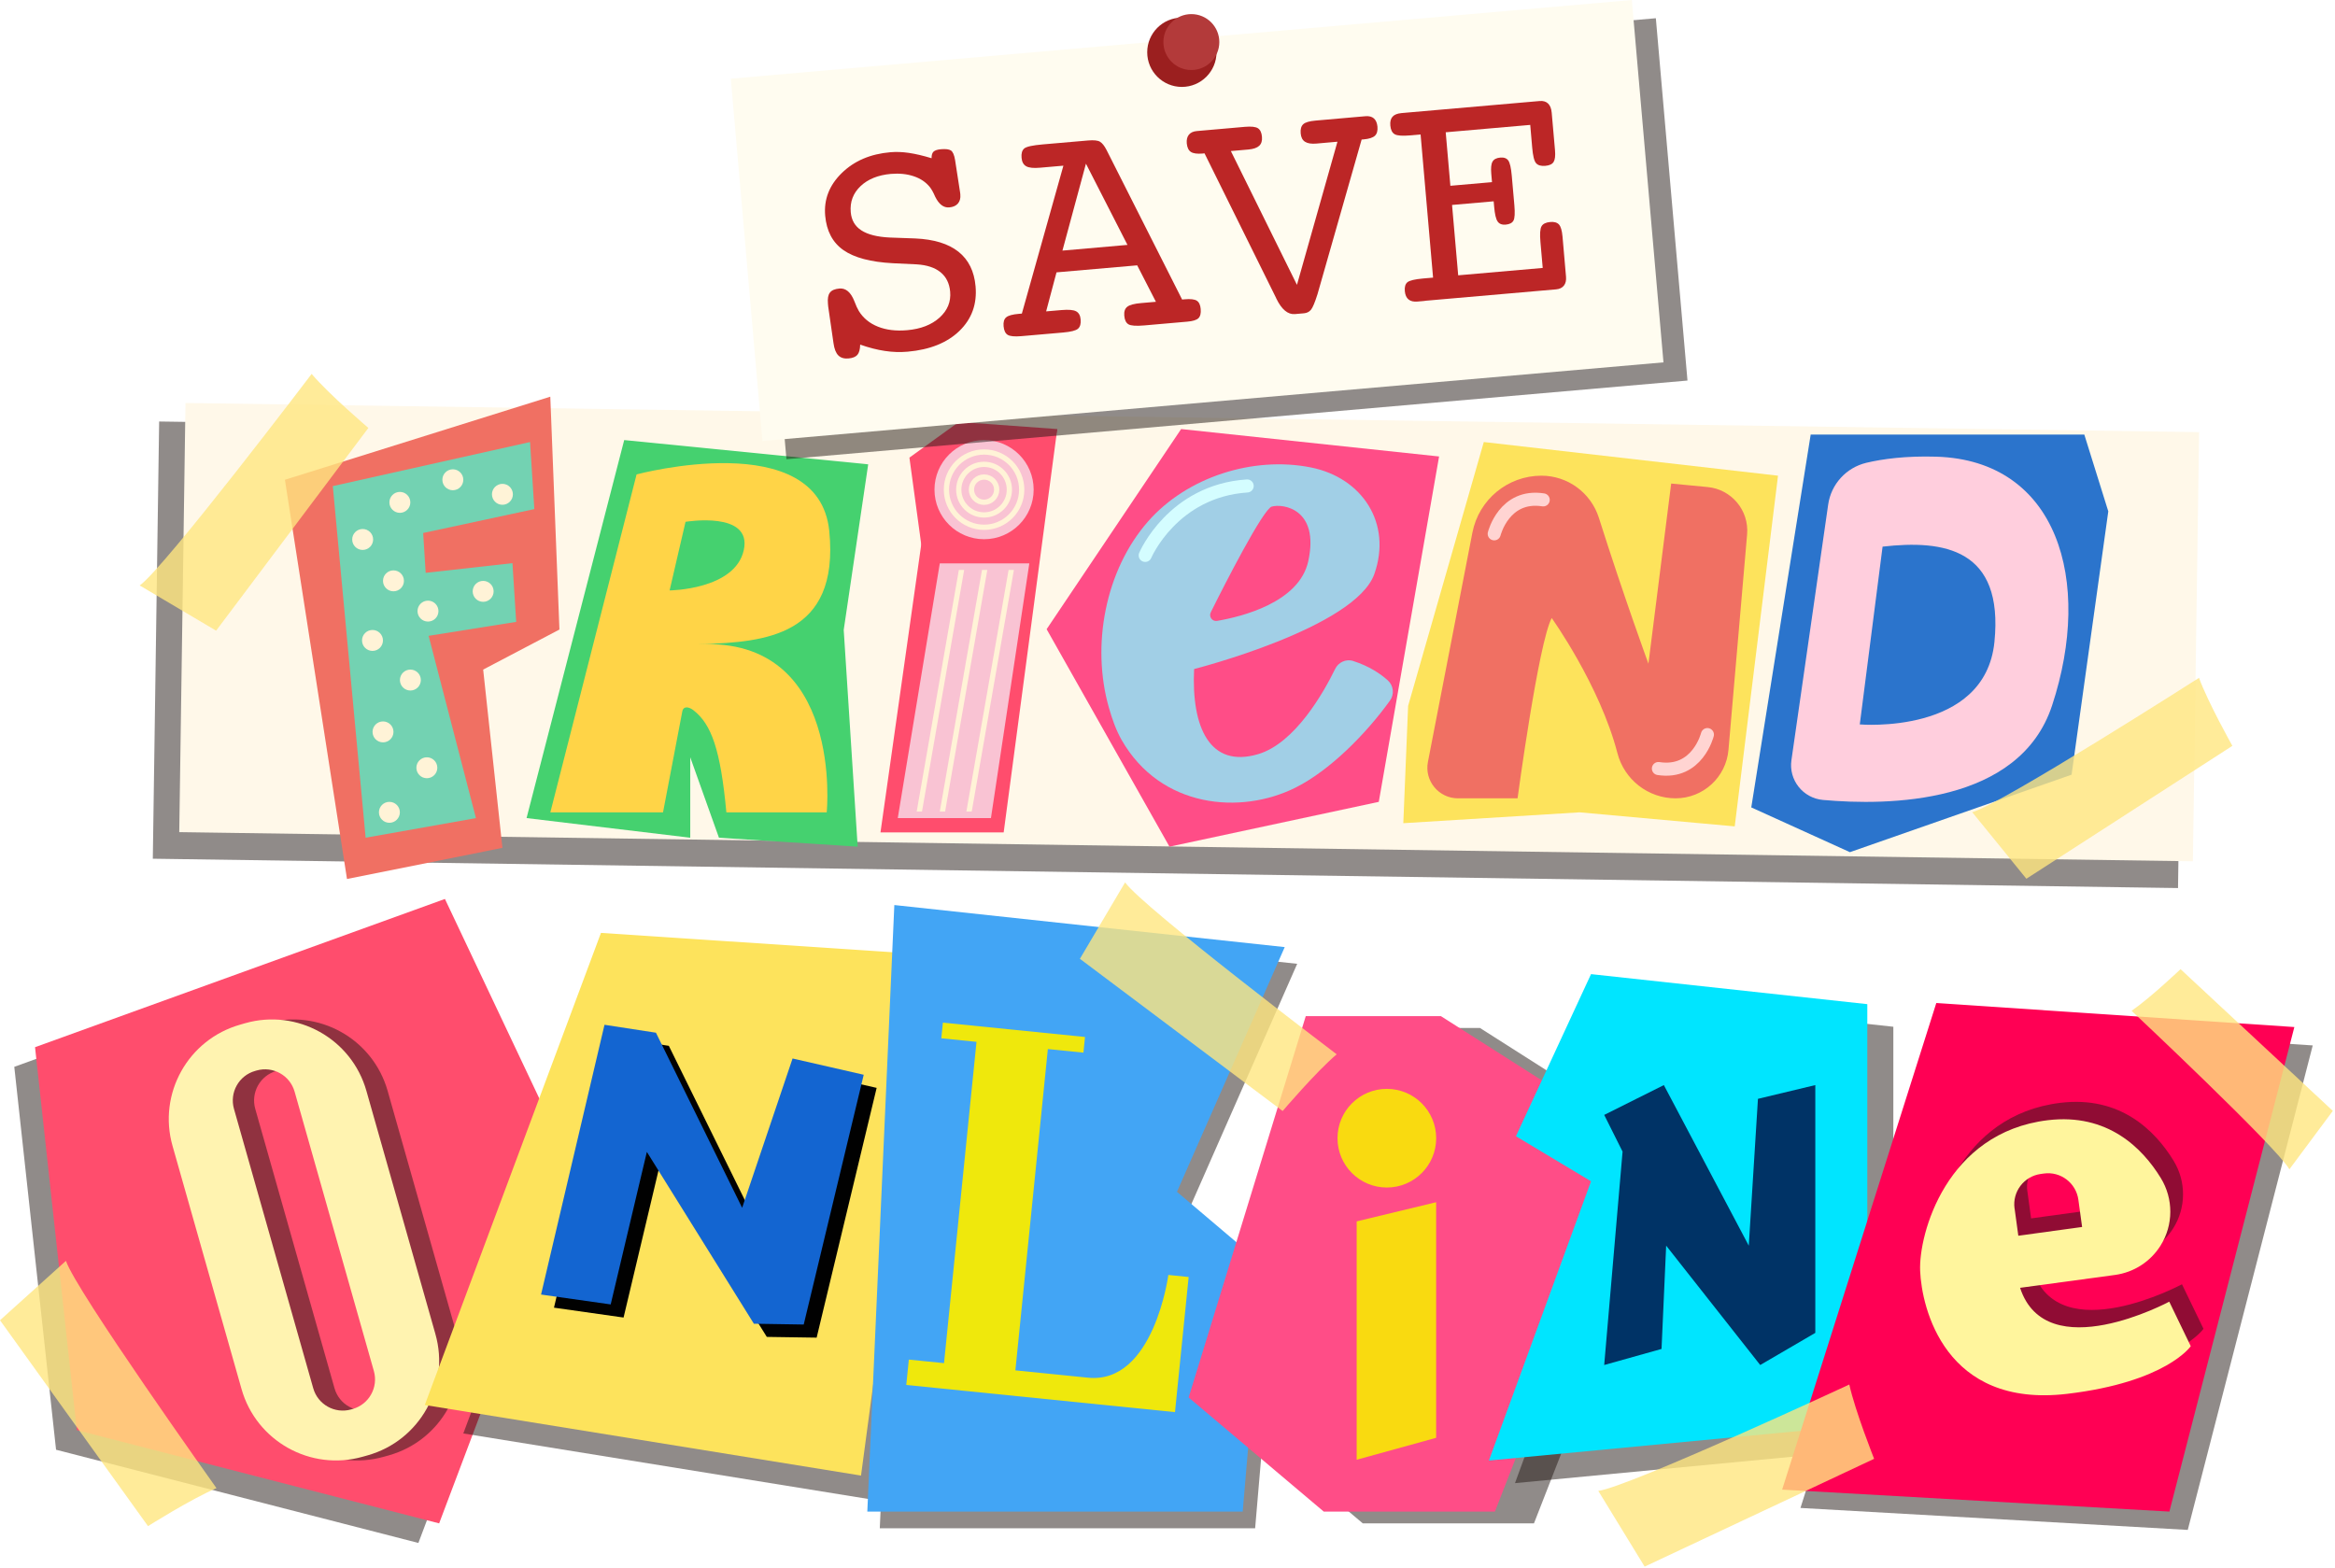 <svg width="764" height="513" viewBox="0 0 764 513" fill="none" xmlns="http://www.w3.org/2000/svg">
<g clip-path="url(#clip0_252_1421)">
<path d="M714.709 147.53L52.072 137.93L50 281L712.636 290.6L714.709 147.53Z" fill="#231815" fill-opacity="0.5"/>
<path d="M719.539 141.41L60.688 131.865L58.653 272.301L717.505 281.846L719.539 141.41Z" fill="#FFF8E9"/>
<path d="M592.447 142.203L573.008 264.211L605.279 278.859L677.811 253.503L689.822 167.335L681.976 142.203H592.447Z" fill="#2B74CC"/>
<path d="M485.492 144.647L460.73 230.992L459.154 269.373L516.846 265.819L567.592 270.418L581.757 155.662L485.492 144.647Z" fill="#FDE35C"/>
<path d="M386.46 140.402L342.451 205.892L382.649 277.058L451.13 262.394L470.859 149.374L386.46 140.402Z" fill="#FF4D87"/>
<path d="M301.675 176.436L288.088 272.396H328.398L345.924 140.402L301.675 176.436Z" fill="#FF4D6D"/>
<path d="M313.734 138.071L297.559 149.745L301.675 179.973H338.207L345.924 140.403L313.734 138.071Z" fill="#FF4D6D"/>
<path d="M204.236 144.004L172.287 267.701L225.847 274.132V247.811L235.237 274.132L280.628 277.059L276.061 206.134L284.069 151.947L204.236 144.004Z" fill="#45D16F"/>
<path d="M180.054 129.807L93.227 156.996L113.534 287.639L164.393 277.445L158.09 219.11L183.044 206.005L180.054 129.807Z" fill="#F07063"/>
<path d="M138.789 300.589L4.674 349.1L18.341 474.404L136.892 504.906L180.627 389.04L138.789 300.589Z" fill="#231815" fill-opacity="0.5"/>
<path d="M145.58 294.167L11.465 342.677L25.132 467.997L143.683 498.499L187.418 382.618L145.58 294.167Z" fill="#FF4D6D"/>
<path d="M149.408 436.531L126.833 356.971C121.993 339.896 104.226 329.975 87.15 334.831L85.542 335.297C68.466 340.137 58.545 357.904 63.401 374.98L85.976 454.539C90.816 471.615 108.583 481.536 125.659 476.68L127.267 476.23C144.343 471.39 154.264 453.623 149.408 436.547V436.531ZM122.363 461.067L121.864 461.212C116.526 462.724 110.963 459.62 109.451 454.282L83.516 362.856C82.004 357.518 85.108 351.955 90.446 350.443L90.944 350.299C96.283 348.787 101.846 351.891 103.357 357.229L129.293 448.654C130.804 453.993 127.701 459.556 122.363 461.067Z" fill="#231815" fill-opacity="0.5"/>
<path d="M142.461 436.531L119.886 356.971C115.046 339.896 97.278 329.975 80.203 334.831L78.595 335.297C61.519 340.137 51.598 357.904 56.454 374.98L79.029 454.539C83.868 471.615 101.636 481.536 118.712 476.68L120.32 476.23C137.396 471.39 147.317 453.623 142.461 436.547V436.531ZM115.4 461.067L114.901 461.212C109.563 462.724 104 459.62 102.488 454.282L76.552 362.856C75.041 357.518 78.144 351.955 83.483 350.443L83.981 350.299C89.319 348.787 94.883 351.891 96.394 357.229L122.33 448.654C123.841 453.993 120.738 459.556 115.4 461.067Z" fill="#FFF3B0"/>
<path d="M209.235 314.604L151.592 469.075L294.326 492.165L317.126 321.743L209.235 314.604Z" fill="#231815" fill-opacity="0.5"/>
<path d="M440.004 336.375L401.688 461.164L445.905 498.5H501.908L549.068 377.65L484.221 336.375H440.004Z" fill="#231815" fill-opacity="0.5"/>
<path d="M529.095 326.164L504.543 379.225L529.095 393.953L495.699 485.331L619.492 473.545V335.988L529.095 326.164Z" fill="#231815" fill-opacity="0.5"/>
<path d="M296.705 301.627L287.861 500.108H410.673L417.555 419.535L389.176 395.465L424.437 315.391L296.705 301.627Z" fill="#231815" fill-opacity="0.5"/>
<path d="M196.63 305.277L138.986 459.765L281.72 482.855L304.52 312.433L196.63 305.277Z" fill="#FDE35C"/>
<path d="M292.623 296.161L283.779 494.641H406.607L413.473 414.069L385.094 389.998L420.355 309.924L292.623 296.161Z" fill="#42A5F5"/>
<path d="M427.238 332.516L388.922 457.305L433.123 494.641H489.127L536.303 373.791L471.456 332.516H427.238Z" fill="#FF4D87"/>
<path d="M520.576 318.768L496.008 371.812L520.576 386.557L487.164 477.934L610.973 466.148V328.592L520.576 318.768Z" fill="#00E5FF"/>
<path d="M202.002 339.638L181.26 427.912L204.028 431.144L215.878 381.251L250.898 437.479L267.202 437.721L286.835 355.991L263.552 350.685L247.055 399.517L218.837 342.227L202.002 339.638Z" fill="#010101"/>
<path d="M382.279 417.188C382.279 417.188 377.536 453.012 355.99 450.825C334.428 448.654 332.225 448.429 332.225 448.429L342.853 343.288L354.494 344.462L355.009 339.333L308.508 334.638L307.994 339.767L319.506 340.925L308.878 446.066L297.365 444.908L296.529 453.205L384.45 462.097L388.92 417.879L382.279 417.204V417.188Z" fill="#EFE80C"/>
<path d="M453.766 388.599C462.682 388.599 469.91 381.372 469.91 372.456C469.91 363.54 462.682 356.312 453.766 356.312C444.851 356.312 437.623 363.54 437.623 372.456C437.623 381.372 444.851 388.599 453.766 388.599Z" fill="#F9DA10"/>
<path d="M443.895 399.678L469.894 393.407V470.506L443.895 477.677V399.678Z" fill="#F9DA10"/>
<path d="M524.883 446.677L530.896 376.845L524.883 364.834L544.403 355.074L572.187 407.621L575.194 359.576L593.959 355.074V436.161L575.934 446.677L545.159 407.621L543.647 441.419L524.883 446.677Z" fill="#003366"/>
<path d="M197.787 335.345L177.029 423.619L199.813 426.851L211.648 376.942L246.668 433.17L262.972 433.428L282.605 351.698L259.322 346.375L242.825 395.224L214.622 337.934L197.787 335.345Z" fill="#1365D1"/>
<path opacity="0.8" d="M101.972 122.346C101.972 122.346 53.959 185.697 45.711 191.582L70.714 206.375L120.527 140.033C120.527 140.033 107.728 129.147 101.972 122.362V122.346Z" fill="#FFE680"/>
<path d="M108.889 159.07L119.629 274.132L155.727 267.717L140.243 208.063L168.896 203.497L167.674 184.282L139.278 187.45L138.458 174.41L174.829 166.595L173.43 144.647L108.889 159.07Z" fill="#73D2B2"/>
<path d="M307.494 184.363L293.746 267.701H324.232L336.79 184.363H307.494Z" fill="#F9C3D3"/>
<path d="M321.984 176.452C330.944 176.452 338.207 169.188 338.207 160.228C338.207 151.268 330.944 144.004 321.984 144.004C313.023 144.004 305.76 151.268 305.76 160.228C305.76 169.188 313.023 176.452 321.984 176.452Z" fill="#F9C3D3"/>
<path d="M321.983 172.545C328.785 172.545 334.299 167.03 334.299 160.228C334.299 153.426 328.785 147.912 321.983 147.912C315.18 147.912 309.666 153.426 309.666 160.228C309.666 167.03 315.18 172.545 321.983 172.545Z" stroke="#FFF3D7" stroke-width="1.72" stroke-miterlimit="10"/>
<path d="M321.982 168.509C326.555 168.509 330.263 164.801 330.263 160.228C330.263 155.655 326.555 151.947 321.982 151.947C317.409 151.947 313.701 155.655 313.701 160.228C313.701 164.801 317.409 168.509 321.982 168.509Z" stroke="#FFF3D7" stroke-width="1.72" stroke-miterlimit="10"/>
<path d="M321.982 164.36C324.264 164.36 326.114 162.51 326.114 160.228C326.114 157.946 324.264 156.096 321.982 156.096C319.7 156.096 317.85 157.946 317.85 160.228C317.85 162.51 319.7 164.36 321.982 164.36Z" stroke="#FFF3D7" stroke-width="1.72" stroke-miterlimit="10"/>
<path d="M442.801 216.296C440.469 215.556 437.945 216.665 436.867 218.868C433.201 226.393 423.779 243.228 411.607 246.798C395.817 251.445 389.788 237.97 390.704 218.933C390.704 218.933 443.46 205.491 449.682 187.82C455.519 171.242 445.743 156.337 428.908 152.96C409.967 149.182 388.373 156.112 375.638 170.631C361.569 186.662 357.035 211.279 362.823 231.571C363.868 235.221 365.122 238.855 367.004 242.167C379.754 264.404 405.883 266.72 423.859 257.748C435.034 252.152 446.788 240.366 454.796 229.255C456.291 227.181 455.969 224.319 454.056 222.615C451.757 220.557 448.074 218 442.784 216.312L442.801 216.296ZM416.125 165.775C419.582 164.746 431.851 166.37 428.056 183.655C425.081 197.145 406.333 201.792 398.229 203.175C396.654 203.448 395.448 201.825 396.155 200.377C400.834 190.923 413.295 166.611 416.125 165.759V165.775Z" fill="#A1CFE6"/>
<path d="M481.761 174.297L467.21 249.322C466.004 255.497 470.747 261.237 477.034 261.237H496.538C496.538 261.237 503.388 210.266 507.713 202.243C507.713 202.243 523.438 224.207 529.211 246.444C531.462 255.143 539.276 261.237 548.248 261.237C557.253 261.237 564.778 254.339 565.549 245.367L571.643 174.876C572.319 167.03 566.546 160.116 558.716 159.376L546.801 158.234L539.357 217.18C539.357 217.18 531.413 195.522 523.149 169.457C520.544 161.257 512.955 155.662 504.352 155.662C493.338 155.662 483.868 163.476 481.761 174.297Z" fill="#F07063"/>
<path d="M639.546 334.236L589.105 493.451L715.825 500.638L756.714 342.099L639.546 334.236Z" fill="#231815" fill-opacity="0.5"/>
<path d="M633.547 328.222L583.107 487.453L709.811 494.641L750.7 336.085L633.547 328.222Z" fill="#FF0054"/>
<path d="M713.926 420.259C713.926 420.259 673.681 441.885 665.126 415.725L696.191 411.512C702.333 410.676 707.784 407.171 711.08 401.913C715.325 395.159 715.341 386.589 711.161 379.788C705.147 369.98 693.779 358.515 674.179 360.879C640.976 364.899 631.923 398.102 632.422 410.177C632.92 422.253 640.477 455.167 680.514 450.423C712.994 446.58 720.969 434.827 720.969 434.827L713.926 420.243V420.259ZM663.326 389.773C662.57 384.29 666.413 379.241 671.896 378.485L672.925 378.341C678.408 377.585 683.457 381.428 684.212 386.911L685.434 395.835L664.564 398.697L663.342 389.773H663.326Z" fill="#231815" fill-opacity="0.5"/>
<path d="M228.756 210.829C228.756 210.829 229.897 210.781 229.946 210.781C249.916 210.057 274.758 208.337 271.333 173.799C267.908 139.261 208.287 155.244 208.287 155.244L180.068 265.836H216.938L223.241 232.825C223.594 230.944 225.411 231.25 226.923 232.439C232.808 237.038 235.766 245.383 237.664 265.836H270.497C270.497 265.836 276.237 208.498 228.756 210.845V210.829ZM219.092 193.206L224.302 170.76C224.302 170.76 246.234 167.062 243.356 180.038C240.477 193.014 219.092 193.206 219.092 193.206Z" fill="#FFD447"/>
<path d="M709.762 425.951C709.762 425.951 669.516 447.577 660.962 421.417L692.027 417.204C698.169 416.368 703.62 412.862 706.916 407.605C711.161 400.851 711.177 392.281 706.997 385.48C700.983 375.672 689.615 364.207 670.015 366.571C636.812 370.591 627.759 403.794 628.258 415.869C628.756 427.945 636.313 460.859 676.35 456.115C708.83 452.272 716.805 440.518 716.805 440.518L709.762 425.935V425.951ZM659.145 395.449C658.39 389.966 662.233 384.917 667.716 384.161L668.745 384.017C674.228 383.261 679.276 387.104 680.032 392.587L681.254 401.511L660.384 404.373L659.162 395.449H659.145Z" fill="#FFF59D"/>
<path d="M633.53 149.439C623.577 149.149 616.052 150.162 610.634 151.449C604.073 153.025 599.137 158.427 598.172 165.1L586.145 248.759C585.213 255.255 589.924 261.172 596.452 261.767C617.676 263.681 660.736 263.327 671.429 230.863C684.903 189.958 673.117 150.613 633.514 149.439H633.53ZM652.568 210.073C649.497 240.591 608.511 237.054 608.511 237.054L615.972 178.88C636.071 176.58 655.639 179.555 652.568 210.073Z" fill="#FFCEDD"/>
<path d="M127.409 269.244C129.301 269.244 130.834 267.711 130.834 265.819C130.834 263.928 129.301 262.395 127.409 262.395C125.518 262.395 123.984 263.928 123.984 265.819C123.984 267.711 125.518 269.244 127.409 269.244Z" fill="#FFF3D7"/>
<path d="M139.663 254.66C141.555 254.66 143.088 253.127 143.088 251.235C143.088 249.344 141.555 247.811 139.663 247.811C137.772 247.811 136.238 249.344 136.238 251.235C136.238 253.127 137.772 254.66 139.663 254.66Z" fill="#FFF3D7"/>
<path d="M125.319 242.923C127.211 242.923 128.744 241.39 128.744 239.498C128.744 237.607 127.211 236.073 125.319 236.073C123.428 236.073 121.895 237.607 121.895 239.498C121.895 241.39 123.428 242.923 125.319 242.923Z" fill="#FFF3D7"/>
<path d="M134.276 225.96C136.168 225.96 137.701 224.426 137.701 222.535C137.701 220.643 136.168 219.11 134.276 219.11C132.385 219.11 130.852 220.643 130.852 222.535C130.852 224.426 132.385 225.96 134.276 225.96Z" fill="#FFF3D7"/>
<path d="M121.878 213C123.769 213 125.303 211.466 125.303 209.575C125.303 207.683 123.769 206.15 121.878 206.15C119.986 206.15 118.453 207.683 118.453 209.575C118.453 211.466 119.986 213 121.878 213Z" fill="#FFF3D7"/>
<path d="M140.034 203.4C141.926 203.4 143.459 201.867 143.459 199.976C143.459 198.084 141.926 196.551 140.034 196.551C138.143 196.551 136.609 198.084 136.609 199.976C136.609 201.867 138.143 203.4 140.034 203.4Z" fill="#FFF3D7"/>
<path d="M158.087 196.937C159.978 196.937 161.512 195.403 161.512 193.512C161.512 191.62 159.978 190.087 158.087 190.087C156.195 190.087 154.662 191.62 154.662 193.512C154.662 195.403 156.195 196.937 158.087 196.937Z" fill="#FFF3D7"/>
<path d="M128.743 193.496C130.635 193.496 132.168 191.962 132.168 190.071C132.168 188.179 130.635 186.646 128.743 186.646C126.852 186.646 125.318 188.179 125.318 190.071C125.318 191.962 126.852 193.496 128.743 193.496Z" fill="#FFF3D7"/>
<path d="M118.663 179.957C120.555 179.957 122.088 178.424 122.088 176.532C122.088 174.641 120.555 173.107 118.663 173.107C116.772 173.107 115.238 174.641 115.238 176.532C115.238 178.424 116.772 179.957 118.663 179.957Z" fill="#FFF3D7"/>
<path d="M130.835 167.817C132.726 167.817 134.26 166.284 134.26 164.393C134.26 162.501 132.726 160.968 130.835 160.968C128.944 160.968 127.41 162.501 127.41 164.393C127.41 166.284 128.944 167.817 130.835 167.817Z" fill="#FFF3D7"/>
<path d="M148.167 160.421C150.059 160.421 151.592 158.888 151.592 156.996C151.592 155.105 150.059 153.571 148.167 153.571C146.276 153.571 144.742 155.105 144.742 156.996C144.742 158.888 146.276 160.421 148.167 160.421Z" fill="#FFF3D7"/>
<path d="M164.39 165.18C166.281 165.18 167.815 163.647 167.815 161.755C167.815 159.864 166.281 158.331 164.39 158.331C162.498 158.331 160.965 159.864 160.965 161.755C160.965 163.647 162.498 165.18 164.39 165.18Z" fill="#FFF3D7"/>
<path d="M313.733 186.501L299.938 265.562H301.674L315.47 186.501H313.733Z" fill="#FFF3D7"/>
<path d="M321.308 186.501L307.496 265.562H309.233L323.045 186.501H321.308Z" fill="#FFF3D7"/>
<path d="M330.007 186.501L316.195 265.562H317.948L331.744 186.501H330.007Z" fill="#FFF3D7"/>
<path d="M488.9 174.683C488.9 174.683 492.132 161.579 504.931 163.573" stroke="#FFD4D2" stroke-width="4.277" stroke-linecap="round" stroke-linejoin="round"/>
<path d="M558.652 240.382C558.652 240.382 555.42 253.487 542.621 251.493" stroke="#FFD4D2" stroke-width="4.277" stroke-linecap="round" stroke-linejoin="round"/>
<path d="M374.705 181.742C374.705 181.742 383.645 160.646 408.069 159.022" stroke="#D4FDFF" stroke-width="4.277" stroke-linecap="round" stroke-linejoin="round"/>
<path opacity="0.8" d="M719.506 221.811C719.506 221.811 654.739 263.199 645.301 265.771L663.02 287.558L730.423 244.064C730.423 244.064 722.464 229.915 719.506 221.827V221.811Z" fill="#FFE680"/>
<path opacity="0.8" d="M437.365 345.009C437.365 345.009 374.014 296.997 368.129 288.748L353.336 313.751L419.678 363.564C419.678 363.564 430.564 350.765 437.349 345.009H437.365Z" fill="#FFE680"/>
<path opacity="0.8" d="M605.087 453.061C605.087 453.061 533.005 486.553 522.955 487.872L538.118 512.65L613.207 477.372C613.207 477.372 607 461.775 605.087 453.061Z" fill="#FFE680"/>
<path opacity="0.8" d="M70.828 486.971C70.828 486.971 24.713 422.221 21.578 412.589L0 432.029L48.43 499.4C48.43 499.4 62.628 490.444 70.844 486.971H70.828Z" fill="#FFE680"/>
<path opacity="0.8" d="M697.43 330.763C697.43 330.763 744.976 375.398 749.076 382.634L763.29 363.516L713.461 317.144C713.461 317.144 703.475 326.646 697.446 330.763H697.43Z" fill="#FFE680"/>
<path d="M541.783 5.964L246.969 31.705L257.321 150.271L552.135 124.53L541.783 5.964Z" fill="#231815" fill-opacity="0.5"/>
<path d="M533.927 0.01L239.113 25.752L249.466 144.318L544.279 118.577L533.927 0.01Z" fill="#FFFCF0"/>
<path d="M281.446 112.763C281.414 114.339 281.108 115.448 280.53 116.124C279.951 116.783 279.002 117.169 277.651 117.297C276.188 117.426 275.079 117.088 274.291 116.3C273.503 115.513 272.972 114.178 272.715 112.281L270.979 100.286L270.898 99.353C270.753 97.681 270.962 96.491 271.557 95.735C272.136 94.98 273.165 94.546 274.661 94.417C276.735 94.24 278.359 95.591 279.517 98.501C280.063 99.948 280.562 101.041 281.012 101.781C282.443 104.096 284.517 105.801 287.251 106.894C289.984 107.988 293.168 108.373 296.802 108.052C301.272 107.666 304.809 106.283 307.414 103.936C310.019 101.572 311.176 98.758 310.887 95.462C310.646 92.728 309.6 90.606 307.735 89.079C305.87 87.567 303.281 86.715 299.937 86.506L292.155 86.136C284.887 85.75 279.5 84.319 275.963 81.843C272.426 79.367 270.448 75.604 269.998 70.588C269.531 65.282 271.332 60.635 275.4 56.647C279.468 52.66 284.774 50.376 291.335 49.813C293.232 49.653 295.274 49.717 297.429 50.039C299.583 50.36 302.043 50.939 304.809 51.775C304.793 50.762 305.002 50.055 305.452 49.62C305.902 49.203 306.722 48.929 307.896 48.833C309.424 48.704 310.501 48.833 311.128 49.235C311.755 49.637 312.221 50.682 312.495 52.354L314.167 63.159L314.215 63.674C314.328 64.896 314.054 65.86 313.427 66.6C312.784 67.34 311.852 67.758 310.597 67.87C308.764 68.031 307.221 66.873 305.999 64.397C305.388 62.982 304.809 61.937 304.262 61.246C302.96 59.622 301.207 58.416 298.972 57.676C296.737 56.92 294.261 56.679 291.512 56.904C287.315 57.274 284.003 58.609 281.575 60.908C279.147 63.207 278.069 66.053 278.359 69.414C278.584 72.051 279.742 74.045 281.848 75.395C283.938 76.746 287.025 77.534 291.093 77.727L299.503 78.032C305.597 78.306 310.308 79.753 313.604 82.374C316.9 84.995 318.766 88.773 319.2 93.693C319.714 99.514 317.946 104.37 313.926 108.277C309.906 112.168 304.262 114.435 297.027 115.078C294.534 115.304 292.026 115.223 289.518 114.837C287.009 114.467 284.308 113.776 281.43 112.763H281.446Z" fill="#BC2626"/>
<path d="M347.886 54.219L340.297 54.878C338.175 55.071 336.679 54.911 335.779 54.412C334.878 53.914 334.364 52.981 334.251 51.63C334.123 50.215 334.412 49.203 335.12 48.592C335.827 47.98 337.837 47.546 341.165 47.257L355.99 45.971C357.887 45.81 359.206 45.938 359.93 46.389C360.653 46.839 361.345 47.707 362.02 49.01L386.782 98.019L387.666 97.938C389.531 97.777 390.85 97.938 391.573 98.388C392.297 98.839 392.747 99.755 392.86 101.106C392.988 102.521 392.731 103.534 392.12 104.129C391.509 104.724 390.303 105.093 388.502 105.254L374.369 106.492C371.732 106.717 370.027 106.605 369.223 106.122C368.435 105.656 367.969 104.708 367.857 103.276C367.744 101.958 368.066 100.993 368.837 100.382C369.609 99.771 371.121 99.369 373.372 99.176L378.211 98.758L372.085 86.828L345.683 89.127L342.291 101.894L347.34 101.46C349.623 101.267 351.215 101.395 352.083 101.861C352.967 102.328 353.466 103.212 353.578 104.531C353.707 105.946 353.418 106.959 352.71 107.57C352.003 108.181 350.395 108.583 347.87 108.808L334.203 109.998C331.984 110.19 330.489 110.046 329.717 109.579C328.945 109.113 328.495 108.164 328.366 106.733C328.254 105.383 328.527 104.418 329.219 103.839C329.894 103.26 331.277 102.874 333.367 102.698L334.348 102.617L347.935 54.235L347.886 54.219ZM347.645 82.004L368.902 80.139L355.315 53.56L347.629 81.988L347.645 82.004Z" fill="#BC2626"/>
<path d="M394.097 50.183L393.421 50.248C391.685 50.392 390.431 50.215 389.659 49.717C388.887 49.218 388.437 48.27 388.308 46.935C388.196 45.729 388.437 44.765 389 44.073C389.562 43.382 390.447 42.98 391.621 42.883L407.378 41.501C409.42 41.324 410.819 41.484 411.591 41.967C412.346 42.465 412.797 43.398 412.909 44.781C413.022 46.067 412.716 47.048 412.009 47.707C411.301 48.366 410.111 48.784 408.455 48.929L402.731 49.428L424.358 93.211L437.607 46.373L430.693 46.984C429.069 47.128 427.831 46.919 426.995 46.389C426.158 45.858 425.692 44.941 425.58 43.655C425.451 42.272 425.74 41.259 426.416 40.648C427.091 40.021 428.442 39.635 430.451 39.459L446.772 38.028C447.946 37.931 448.878 38.172 449.537 38.751C450.197 39.346 450.582 40.246 450.695 41.452C450.808 42.803 450.534 43.8 449.859 44.427C449.184 45.054 447.946 45.456 446.145 45.617L445.518 45.665L431.079 96.266C430.226 98.967 429.519 100.656 428.956 101.347C428.393 102.038 427.622 102.44 426.641 102.521L423.682 102.778C421.399 102.971 419.373 101.299 417.636 97.761L417.508 97.456L394.097 50.151V50.183Z" fill="#BC2626"/>
<path d="M466.211 98.469L463.767 98.678C462.513 98.79 461.548 98.549 460.857 97.986C460.166 97.423 459.764 96.507 459.651 95.269C459.522 93.886 459.828 92.905 460.519 92.342C461.227 91.78 462.899 91.378 465.568 91.136L468.896 90.847L464.812 44.009L461.484 44.298C458.879 44.523 457.175 44.411 456.339 43.928C455.519 43.462 455.036 42.513 454.908 41.098C454.795 39.812 455.036 38.847 455.631 38.188C456.21 37.529 457.175 37.143 458.493 37.014L460.825 36.805L503.772 33.059C504.946 32.962 505.878 33.236 506.538 33.895C507.213 34.554 507.599 35.551 507.711 36.902L508.789 49.17C508.949 50.971 508.789 52.241 508.338 52.981C507.888 53.721 506.972 54.155 505.621 54.267C504.206 54.396 503.193 54.09 502.582 53.383C501.971 52.675 501.553 50.971 501.328 48.302L500.685 40.873L473.029 43.285L474.556 60.795L488.175 59.605L487.934 56.856C487.773 54.991 487.902 53.656 488.352 52.884C488.786 52.113 489.639 51.678 490.877 51.566C492.083 51.453 492.967 51.775 493.498 52.515C494.028 53.254 494.414 54.91 494.639 57.467L495.491 67.13C495.716 69.735 495.62 71.407 495.202 72.179C494.784 72.951 493.948 73.385 492.694 73.498C491.439 73.61 490.555 73.273 490.008 72.469C489.462 71.681 489.092 70.089 488.883 67.693L488.722 65.876L475.103 67.066L477.113 90.091L504.769 87.68L504.029 79.254C503.788 76.585 503.917 74.848 504.383 74.044C504.849 73.24 505.798 72.774 507.213 72.646C508.531 72.533 509.48 72.806 510.091 73.466C510.686 74.125 511.072 75.443 511.249 77.421L512.39 90.525C512.503 91.78 512.262 92.76 511.699 93.468C511.136 94.175 510.284 94.594 509.126 94.69L466.179 98.436L466.211 98.469Z" fill="#BC2626"/>
<path d="M386.699 28.444C392.96 28.444 398.035 23.369 398.035 17.108C398.035 10.848 392.96 5.772 386.699 5.772C380.438 5.772 375.363 10.848 375.363 17.108C375.363 23.369 380.438 28.444 386.699 28.444Z" fill="#9B1F1F"/>
<path d="M389.805 22.913C394.858 22.913 398.954 18.817 398.954 13.764C398.954 8.711 394.858 4.615 389.805 4.615C384.752 4.615 380.656 8.711 380.656 13.764C380.656 18.817 384.752 22.913 389.805 22.913Z" fill="#B33A3A"/>
</g>
<defs>
<clipPath id="clip0_252_1421">
<rect width="763.29" height="512.649" fill="white"/>
</clipPath>
</defs>
</svg>
